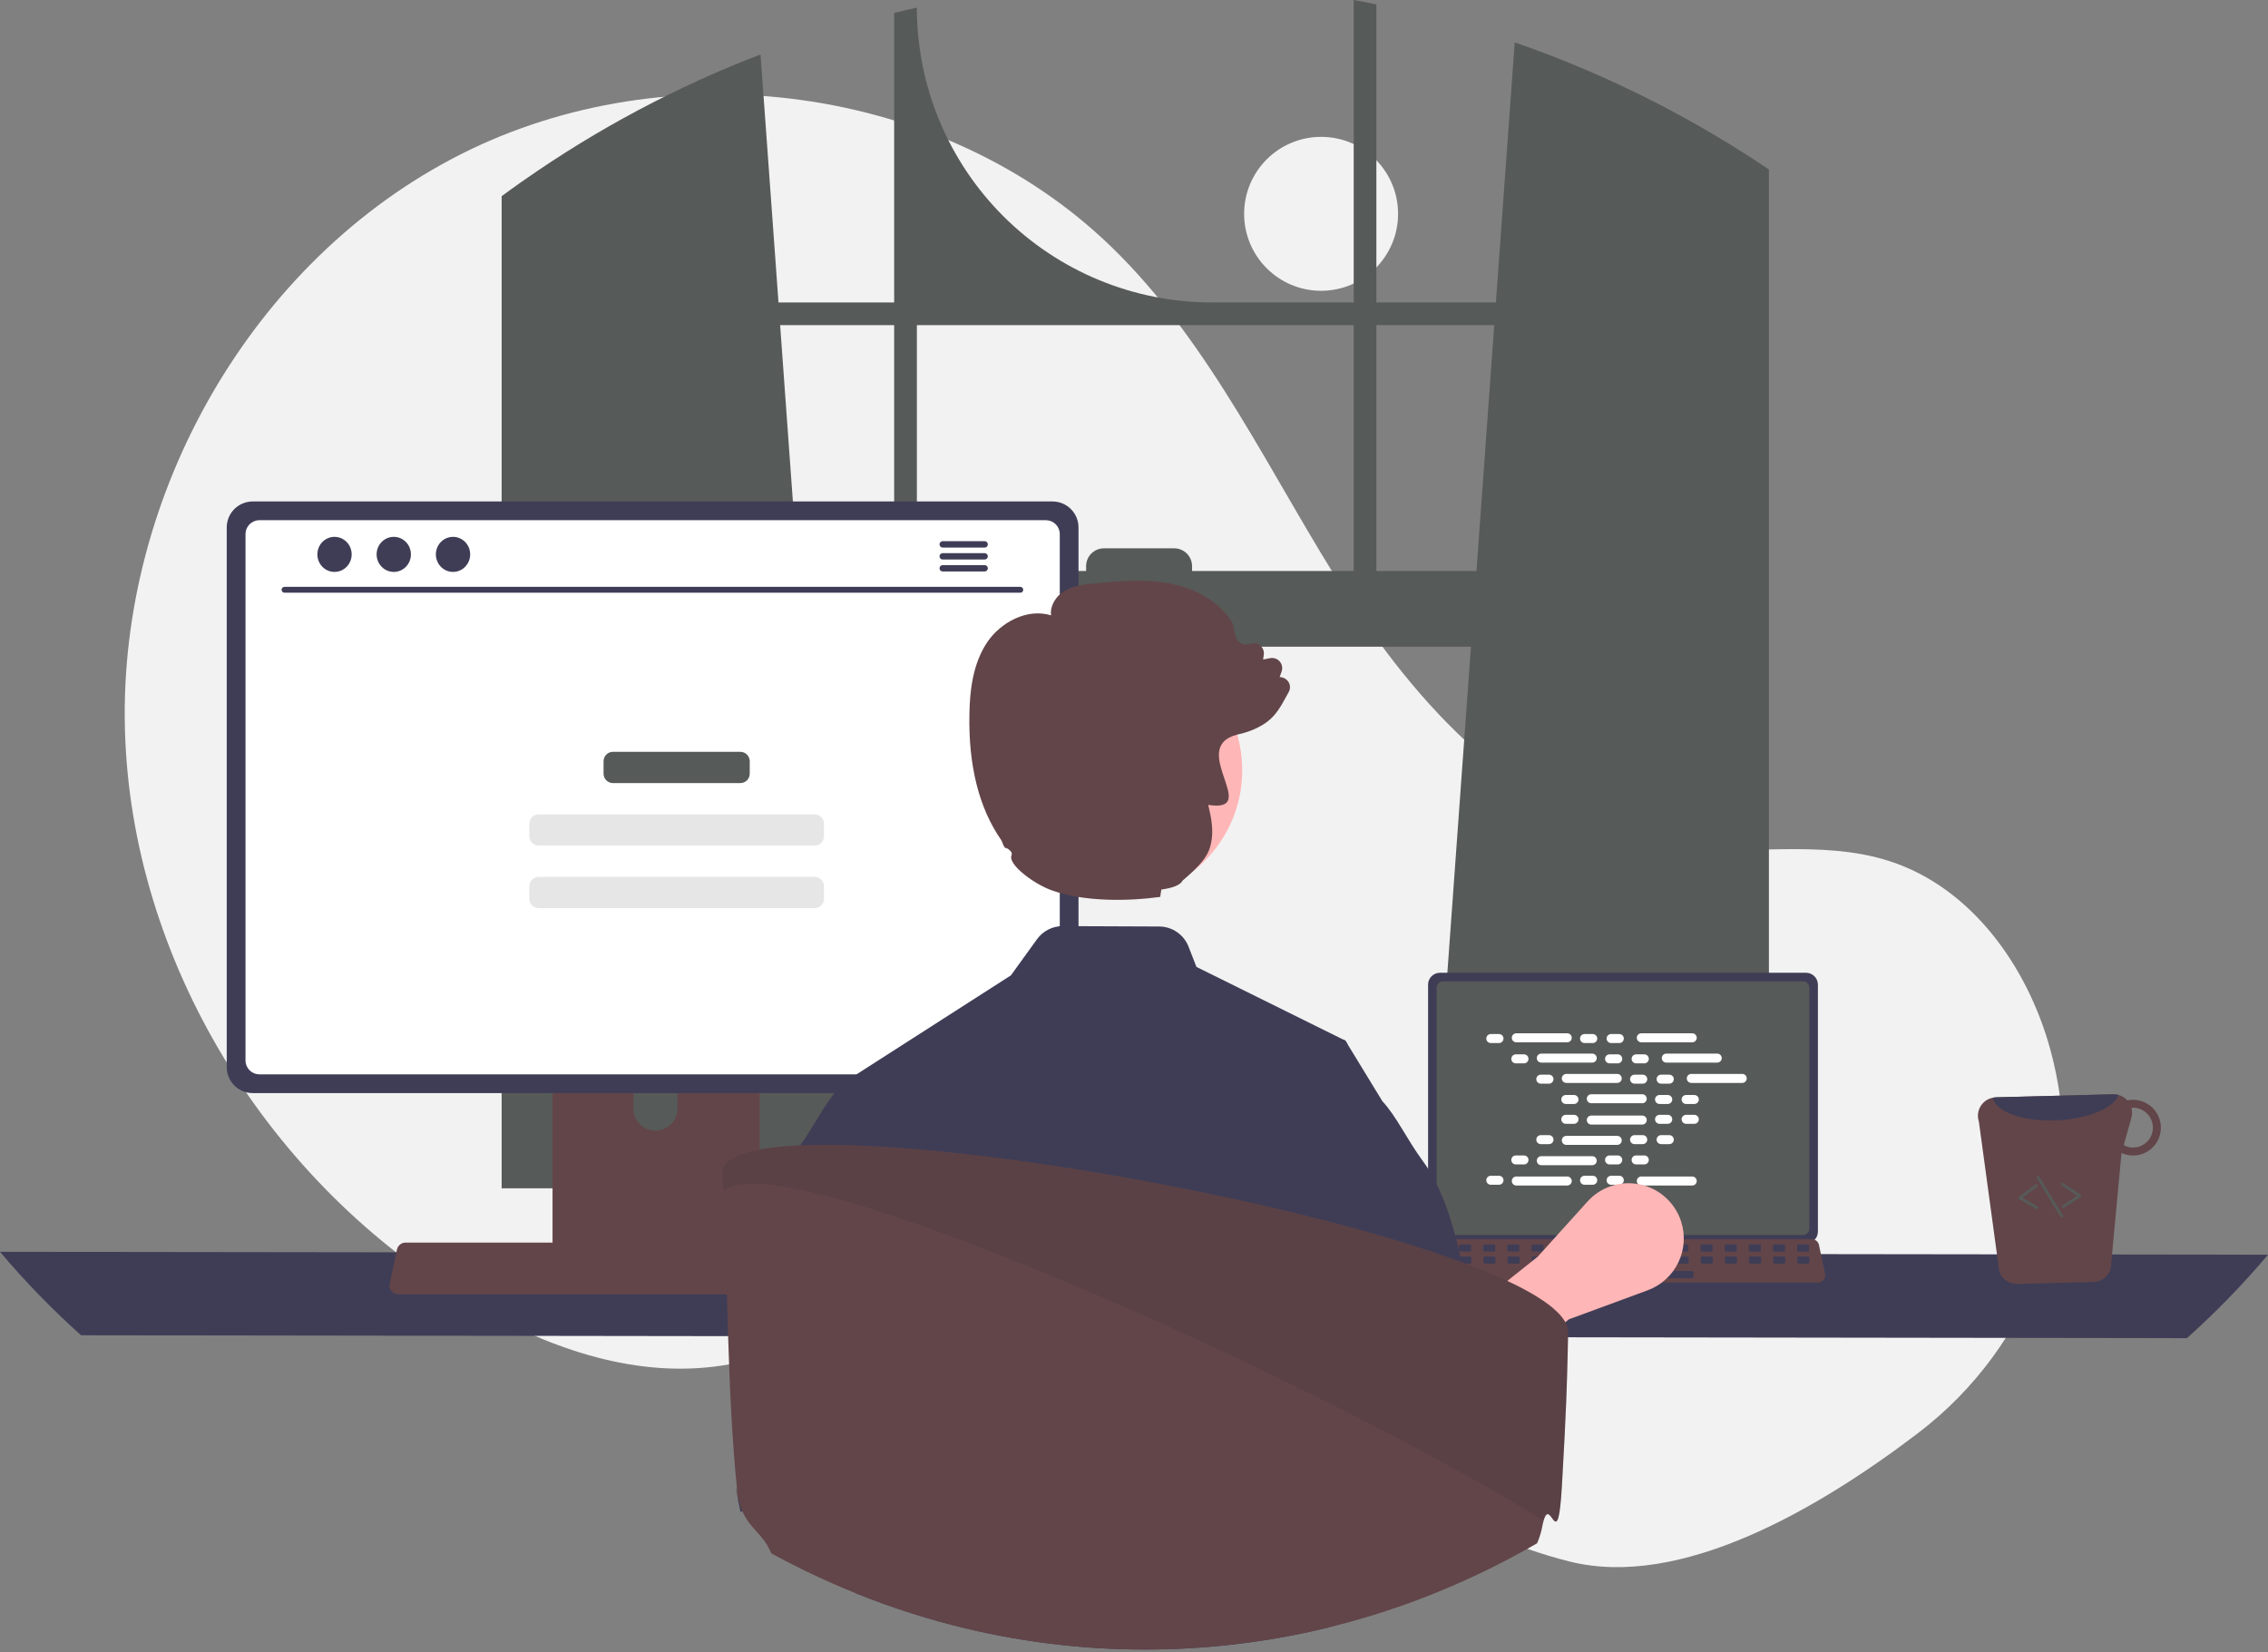 <svg width="615" height="448" viewBox="0 0 615 448" fill="none" xmlns="http://www.w3.org/2000/svg">
<rect x="0" y="0" width="615" height="448" fill="#808080" stroke="none"/>
<g clip-path="url(#clip0_552_8030)">
<path d="M358.236 78.852C369.763 78.852 379.107 69.508 379.107 57.982C379.107 46.456 369.763 37.112 358.236 37.112C346.71 37.112 337.366 46.456 337.366 57.982C337.366 69.508 346.71 78.852 358.236 78.852Z" fill="#F2F2F2"/>
<path d="M520.132 388.587C551.153 364.96 565.969 325.256 556.694 287.381C556.463 286.439 556.22 285.501 555.964 284.564C549.814 262.081 534.601 240.714 512.427 233.53C493.809 227.498 473.487 232.137 454.064 229.738C415.935 225.03 386.374 194.179 365.575 161.878C344.775 129.577 328.79 93.42 301.152 66.735C255.595 22.749 181.28 13.278 124.796 41.91C68.312 70.542 32.332 134.064 33.866 197.372C35.401 260.68 72.984 321.207 127.564 353.32C147.614 365.117 170.805 373.474 193.884 370.55C213.909 368.013 232.104 357.253 252.036 354.058C283.372 349.036 314.509 363.204 341.612 379.714C368.716 396.224 394.896 415.794 425.695 423.448C455.601 430.88 492.652 409.518 520.132 388.587Z" fill="#F2F2F2"/>
<path d="M475.562 43.24C474.882 42.786 474.195 42.356 473.514 41.919C453.857 29.347 432.788 19.134 410.742 11.49L405.63 82.008H373.224V1.196C371.184 0.774 369.128 0.375 367.072 0V82.008H328.562C307.361 82.008 287.029 73.586 272.038 58.595C257.047 43.604 248.625 23.272 248.625 2.071C246.561 2.517 244.513 2.994 242.465 3.502V82.008H211.099L206.229 14.765C183.573 23.454 162.065 34.88 142.183 48.789C141.839 49.024 141.495 49.266 141.159 49.501C139.431 50.712 137.727 51.947 136.031 53.198V322.226H228.474L226.841 299.598L217.852 175.358H398.869L389.88 299.598L388.247 322.226H479.666V45.96C478.306 45.037 476.938 44.131 475.562 43.24ZM242.466 154.84H216.367L211.544 88.168H242.466V154.84ZM367.073 154.84H323.239V153.519C323.239 152.884 323.114 152.256 322.87 151.669C322.627 151.083 322.271 150.55 321.821 150.101C321.372 149.652 320.839 149.297 320.252 149.054C319.665 148.812 319.036 148.688 318.401 148.689H299.344C298.71 148.689 298.082 148.814 297.496 149.056C296.91 149.299 296.377 149.655 295.928 150.103C295.48 150.552 295.124 151.084 294.881 151.671C294.639 152.257 294.514 152.885 294.514 153.519V154.84H248.625V88.168H367.073V154.84ZM373.224 154.84V88.168H405.185L400.362 154.84H373.224Z" fill="#565A58"/>
<path d="M0 339.453C6.79 347.499 14.135 355.06 21.979 362.082L593.021 362.863C600.865 355.842 608.21 348.281 615 340.235L0 339.453Z" fill="#3F3D56"/>
<path d="M387.242 266.997V333.986C387.242 334.839 387.582 335.658 388.185 336.262C388.789 336.865 389.608 337.205 390.461 337.205H489.731C490.585 337.205 491.404 336.865 492.007 336.262C492.611 335.658 492.95 334.839 492.951 333.986V266.997C492.949 266.144 492.609 265.327 492.006 264.724C491.402 264.121 490.584 263.782 489.731 263.781H390.461C389.608 263.782 388.791 264.121 388.187 264.724C387.584 265.327 387.244 266.144 387.242 266.997Z" fill="#3F3D56"/>
<path d="M389.57 267.831V333.159C389.571 333.615 389.753 334.053 390.075 334.375C390.398 334.698 390.835 334.879 391.291 334.88H488.905C489.361 334.879 489.798 334.698 490.121 334.375C490.443 334.053 490.625 333.615 490.626 333.159V267.831C490.626 267.374 490.444 266.936 490.122 266.613C489.799 266.289 489.362 266.107 488.905 266.106H391.291C390.834 266.107 390.397 266.289 390.074 266.613C389.752 266.936 389.57 267.374 389.57 267.831Z" fill="#565A58"/>
<path d="M385.165 347.05C385.347 347.278 385.578 347.462 385.841 347.588C386.105 347.714 386.393 347.778 386.684 347.777H492.979C493.27 347.777 493.557 347.711 493.819 347.586C494.082 347.461 494.313 347.279 494.496 347.053C494.679 346.827 494.81 346.564 494.878 346.281C494.946 345.999 494.951 345.704 494.891 345.42L493.241 337.582C493.173 337.263 493.026 336.965 492.813 336.717C492.6 336.469 492.329 336.278 492.023 336.161C491.802 336.075 491.567 336.03 491.329 336.031H388.328C388.09 336.03 387.855 336.075 387.634 336.161C387.328 336.278 387.057 336.469 386.844 336.717C386.632 336.965 386.484 337.263 386.416 337.582L384.766 345.42C384.707 345.704 384.713 345.998 384.782 346.28C384.851 346.562 384.982 346.825 385.165 347.05Z" fill="#624549"/>
<path d="M487.682 339.406H490.193C490.404 339.406 490.575 339.235 490.575 339.025V337.824C490.575 337.613 490.404 337.442 490.193 337.442H487.682C487.472 337.442 487.301 337.613 487.301 337.824V339.025C487.301 339.235 487.472 339.406 487.682 339.406Z" fill="#3F3D56"/>
<path d="M481.135 339.406H483.645C483.856 339.406 484.027 339.235 484.027 339.025V337.824C484.027 337.613 483.856 337.442 483.645 337.442H481.135C480.924 337.442 480.753 337.613 480.753 337.824V339.025C480.753 339.235 480.924 339.406 481.135 339.406Z" fill="#3F3D56"/>
<path d="M474.587 339.406H477.097C477.308 339.406 477.479 339.235 477.479 339.025V337.824C477.479 337.613 477.308 337.442 477.097 337.442H474.587C474.376 337.442 474.205 337.613 474.205 337.824V339.025C474.205 339.235 474.376 339.406 474.587 339.406Z" fill="#3F3D56"/>
<path d="M468.039 339.406H470.55C470.761 339.406 470.932 339.235 470.932 339.025V337.824C470.932 337.613 470.761 337.442 470.55 337.442H468.039C467.829 337.442 467.658 337.613 467.658 337.824V339.025C467.658 339.235 467.829 339.406 468.039 339.406Z" fill="#3F3D56"/>
<path d="M461.492 339.406H464.002C464.213 339.406 464.384 339.235 464.384 339.025V337.824C464.384 337.613 464.213 337.442 464.002 337.442H461.492C461.281 337.442 461.11 337.613 461.11 337.824V339.025C461.11 339.235 461.281 339.406 461.492 339.406Z" fill="#3F3D56"/>
<path d="M454.944 339.406H457.455C457.665 339.406 457.836 339.235 457.836 339.025V337.824C457.836 337.613 457.665 337.442 457.455 337.442H454.944C454.733 337.442 454.562 337.613 454.562 337.824V339.025C454.562 339.235 454.733 339.406 454.944 339.406Z" fill="#3F3D56"/>
<path d="M448.396 339.406H450.907C451.118 339.406 451.289 339.235 451.289 339.025V337.824C451.289 337.613 451.118 337.442 450.907 337.442H448.396C448.186 337.442 448.015 337.613 448.015 337.824V339.025C448.015 339.235 448.186 339.406 448.396 339.406Z" fill="#3F3D56"/>
<path d="M441.848 339.406H444.359C444.57 339.406 444.741 339.235 444.741 339.025V337.824C444.741 337.613 444.57 337.442 444.359 337.442H441.848C441.638 337.442 441.467 337.613 441.467 337.824V339.025C441.467 339.235 441.638 339.406 441.848 339.406Z" fill="#3F3D56"/>
<path d="M435.301 339.406H437.812C438.022 339.406 438.193 339.235 438.193 339.025V337.824C438.193 337.613 438.022 337.442 437.812 337.442H435.301C435.09 337.442 434.919 337.613 434.919 337.824V339.025C434.919 339.235 435.09 339.406 435.301 339.406Z" fill="#3F3D56"/>
<path d="M428.753 339.406H431.264C431.475 339.406 431.646 339.235 431.646 339.025V337.824C431.646 337.613 431.475 337.442 431.264 337.442H428.753C428.542 337.442 428.372 337.613 428.372 337.824V339.025C428.372 339.235 428.542 339.406 428.753 339.406Z" fill="#3F3D56"/>
<path d="M422.205 339.406H424.716C424.927 339.406 425.098 339.235 425.098 339.025V337.824C425.098 337.613 424.927 337.442 424.716 337.442H422.205C421.995 337.442 421.824 337.613 421.824 337.824V339.025C421.824 339.235 421.995 339.406 422.205 339.406Z" fill="#3F3D56"/>
<path d="M415.658 339.406H418.168C418.379 339.406 418.55 339.235 418.55 339.025V337.824C418.55 337.613 418.379 337.442 418.168 337.442H415.658C415.447 337.442 415.276 337.613 415.276 337.824V339.025C415.276 339.235 415.447 339.406 415.658 339.406Z" fill="#3F3D56"/>
<path d="M409.11 339.406H411.621C411.832 339.406 412.002 339.235 412.002 339.025V337.824C412.002 337.613 411.832 337.442 411.621 337.442H409.11C408.899 337.442 408.729 337.613 408.729 337.824V339.025C408.729 339.235 408.899 339.406 409.11 339.406Z" fill="#3F3D56"/>
<path d="M402.562 339.406H405.073C405.284 339.406 405.455 339.235 405.455 339.025V337.824C405.455 337.613 405.284 337.442 405.073 337.442H402.562C402.352 337.442 402.181 337.613 402.181 337.824V339.025C402.181 339.235 402.352 339.406 402.562 339.406Z" fill="#3F3D56"/>
<path d="M396.015 339.406H398.525C398.736 339.406 398.907 339.235 398.907 339.025V337.824C398.907 337.613 398.736 337.442 398.525 337.442H396.015C395.804 337.442 395.633 337.613 395.633 337.824V339.025C395.633 339.235 395.804 339.406 396.015 339.406Z" fill="#3F3D56"/>
<path d="M389.467 339.406H391.978C392.189 339.406 392.359 339.235 392.359 339.025V337.824C392.359 337.613 392.189 337.442 391.978 337.442H389.467C389.256 337.442 389.086 337.613 389.086 337.824V339.025C389.086 339.235 389.256 339.406 389.467 339.406Z" fill="#3F3D56"/>
<path d="M487.76 342.68H490.27C490.481 342.68 490.652 342.509 490.652 342.299V341.097C490.652 340.887 490.481 340.716 490.27 340.716H487.76C487.549 340.716 487.378 340.887 487.378 341.097V342.299C487.378 342.509 487.549 342.68 487.76 342.68Z" fill="#3F3D56"/>
<path d="M481.212 342.68H483.723C483.933 342.68 484.104 342.509 484.104 342.299V341.097C484.104 340.887 483.933 340.716 483.723 340.716H481.212C481.001 340.716 480.83 340.887 480.83 341.097V342.299C480.83 342.509 481.001 342.68 481.212 342.68Z" fill="#3F3D56"/>
<path d="M474.664 342.68H477.175C477.386 342.68 477.557 342.509 477.557 342.299V341.097C477.557 340.887 477.386 340.716 477.175 340.716H474.664C474.454 340.716 474.283 340.887 474.283 341.097V342.299C474.283 342.509 474.454 342.68 474.664 342.68Z" fill="#3F3D56"/>
<path d="M468.117 342.68H470.627C470.838 342.68 471.009 342.509 471.009 342.299V341.097C471.009 340.887 470.838 340.716 470.627 340.716H468.117C467.906 340.716 467.735 340.887 467.735 341.097V342.299C467.735 342.509 467.906 342.68 468.117 342.68Z" fill="#3F3D56"/>
<path d="M461.569 342.68H464.079C464.29 342.68 464.461 342.509 464.461 342.299V341.097C464.461 340.887 464.29 340.716 464.079 340.716H461.569C461.358 340.716 461.187 340.887 461.187 341.097V342.299C461.187 342.509 461.358 342.68 461.569 342.68Z" fill="#3F3D56"/>
<path d="M455.021 342.68H457.532C457.743 342.68 457.913 342.509 457.913 342.299V341.097C457.913 340.887 457.743 340.716 457.532 340.716H455.021C454.81 340.716 454.64 340.887 454.64 341.097V342.299C454.64 342.509 454.81 342.68 455.021 342.68Z" fill="#3F3D56"/>
<path d="M448.473 342.68H450.984C451.195 342.68 451.366 342.509 451.366 342.299V341.097C451.366 340.887 451.195 340.716 450.984 340.716H448.473C448.263 340.716 448.092 340.887 448.092 341.097V342.299C448.092 342.509 448.263 342.68 448.473 342.68Z" fill="#3F3D56"/>
<path d="M441.926 342.68H444.437C444.647 342.68 444.818 342.509 444.818 342.299V341.097C444.818 340.887 444.647 340.716 444.437 340.716H441.926C441.715 340.716 441.544 340.887 441.544 341.097V342.299C441.544 342.509 441.715 342.68 441.926 342.68Z" fill="#3F3D56"/>
<path d="M435.378 342.68H437.889C438.1 342.68 438.271 342.509 438.271 342.299V341.097C438.271 340.887 438.1 340.716 437.889 340.716H435.378C435.168 340.716 434.997 340.887 434.997 341.097V342.299C434.997 342.509 435.168 342.68 435.378 342.68Z" fill="#3F3D56"/>
<path d="M428.83 342.68H431.341C431.552 342.68 431.723 342.509 431.723 342.299V341.097C431.723 340.887 431.552 340.716 431.341 340.716H428.83C428.62 340.716 428.449 340.887 428.449 341.097V342.299C428.449 342.509 428.62 342.68 428.83 342.68Z" fill="#3F3D56"/>
<path d="M422.283 342.68H424.793C425.004 342.68 425.175 342.509 425.175 342.299V341.097C425.175 340.887 425.004 340.716 424.793 340.716H422.283C422.072 340.716 421.901 340.887 421.901 341.097V342.299C421.901 342.509 422.072 342.68 422.283 342.68Z" fill="#3F3D56"/>
<path d="M415.735 342.68H418.246C418.457 342.68 418.627 342.509 418.627 342.299V341.097C418.627 340.887 418.457 340.716 418.246 340.716H415.735C415.524 340.716 415.354 340.887 415.354 341.097V342.299C415.354 342.509 415.524 342.68 415.735 342.68Z" fill="#3F3D56"/>
<path d="M409.188 342.68H411.698C411.909 342.68 412.08 342.509 412.08 342.299V341.097C412.08 340.887 411.909 340.716 411.698 340.716H409.188C408.977 340.716 408.806 340.887 408.806 341.097V342.299C408.806 342.509 408.977 342.68 409.188 342.68Z" fill="#3F3D56"/>
<path d="M402.64 342.68H405.151C405.361 342.68 405.532 342.509 405.532 342.299V341.097C405.532 340.887 405.361 340.716 405.151 340.716H402.64C402.429 340.716 402.258 340.887 402.258 341.097V342.299C402.258 342.509 402.429 342.68 402.64 342.68Z" fill="#3F3D56"/>
<path d="M396.092 342.68H398.603C398.814 342.68 398.984 342.509 398.984 342.299V341.097C398.984 340.887 398.814 340.716 398.603 340.716H396.092C395.881 340.716 395.711 340.887 395.711 341.097V342.299C395.711 342.509 395.881 342.68 396.092 342.68Z" fill="#3F3D56"/>
<path d="M389.544 342.68H392.055C392.266 342.68 392.437 342.509 392.437 342.299V341.097C392.437 340.887 392.266 340.716 392.055 340.716H389.544C389.334 340.716 389.163 340.887 389.163 341.097V342.299C389.163 342.509 389.334 342.68 389.544 342.68Z" fill="#3F3D56"/>
<path d="M433.414 346.609H458.842C459.052 346.609 459.223 346.438 459.223 346.227V345.026C459.223 344.815 459.052 344.644 458.842 344.644H433.414C433.203 344.644 433.032 344.815 433.032 345.026V346.227C433.032 346.438 433.203 346.609 433.414 346.609Z" fill="#3F3D56"/>
<path d="M406.474 280.399H404.251C403.578 280.399 403.031 280.945 403.031 281.619C403.031 282.293 403.578 282.839 404.251 282.839H406.474C407.148 282.839 407.694 282.293 407.694 281.619C407.694 280.945 407.148 280.399 406.474 280.399Z" fill="white"/>
<path d="M431.895 280.399H429.672C428.998 280.399 428.452 280.945 428.452 281.619C428.452 282.293 428.998 282.839 429.672 282.839H431.895C432.569 282.839 433.115 282.293 433.115 281.619C433.115 280.945 432.569 280.399 431.895 280.399Z" fill="white"/>
<path d="M439.098 280.399H436.875C436.201 280.399 435.655 280.945 435.655 281.619C435.655 282.293 436.201 282.839 436.875 282.839H439.098C439.772 282.839 440.318 282.293 440.318 281.619C440.318 280.945 439.772 280.399 439.098 280.399Z" fill="white"/>
<path d="M424.981 280.195H411.166C410.492 280.195 409.946 280.742 409.946 281.415C409.946 282.089 410.492 282.636 411.166 282.636H424.981C425.655 282.636 426.201 282.089 426.201 281.415C426.201 280.742 425.655 280.195 424.981 280.195Z" fill="white"/>
<path d="M458.875 280.195H445.061C444.387 280.195 443.84 280.742 443.84 281.415C443.84 282.089 444.387 282.636 445.061 282.636H458.875C459.549 282.636 460.095 282.089 460.095 281.415C460.095 280.742 459.549 280.195 458.875 280.195Z" fill="white"/>
<path d="M413.253 285.906H411.03C410.356 285.906 409.81 286.453 409.81 287.127C409.81 287.801 410.356 288.347 411.03 288.347H413.253C413.927 288.347 414.473 287.801 414.473 287.127C414.473 286.453 413.927 285.906 413.253 285.906Z" fill="white"/>
<path d="M438.674 285.906H436.451C435.778 285.906 435.231 286.453 435.231 287.127C435.231 287.801 435.778 288.347 436.451 288.347H438.674C439.348 288.347 439.894 287.801 439.894 287.127C439.894 286.453 439.348 285.906 438.674 285.906Z" fill="white"/>
<path d="M445.876 285.906H443.654C442.98 285.906 442.434 286.453 442.434 287.127C442.434 287.801 442.98 288.347 443.654 288.347H445.876C446.55 288.347 447.097 287.801 447.097 287.127C447.097 286.453 446.55 285.906 445.876 285.906Z" fill="white"/>
<path d="M431.759 285.703H417.945C417.271 285.703 416.725 286.249 416.725 286.923C416.725 287.597 417.271 288.143 417.945 288.143H431.759C432.433 288.143 432.979 287.597 432.979 286.923C432.979 286.249 432.433 285.703 431.759 285.703Z" fill="white"/>
<path d="M465.654 285.703H451.839C451.165 285.703 450.619 286.249 450.619 286.923C450.619 287.597 451.165 288.143 451.839 288.143H465.654C466.328 288.143 466.874 287.597 466.874 286.923C466.874 286.249 466.328 285.703 465.654 285.703Z" fill="white"/>
<path d="M420.032 291.414H417.809C417.135 291.414 416.589 291.961 416.589 292.635C416.589 293.308 417.135 293.855 417.809 293.855H420.032C420.706 293.855 421.252 293.308 421.252 292.635C421.252 291.961 420.706 291.414 420.032 291.414Z" fill="white"/>
<path d="M445.453 291.414H443.23C442.556 291.414 442.01 291.961 442.01 292.635C442.01 293.308 442.556 293.855 443.23 293.855H445.453C446.127 293.855 446.673 293.308 446.673 292.635C446.673 291.961 446.127 291.414 445.453 291.414Z" fill="white"/>
<path d="M452.656 291.414H450.433C449.759 291.414 449.213 291.961 449.213 292.635C449.213 293.308 449.759 293.855 450.433 293.855H452.656C453.329 293.855 453.876 293.308 453.876 292.635C453.876 291.961 453.329 291.414 452.656 291.414Z" fill="white"/>
<path d="M438.538 291.211H424.724C424.05 291.211 423.504 291.757 423.504 292.431C423.504 293.105 424.05 293.651 424.724 293.651H438.538C439.212 293.651 439.758 293.105 439.758 292.431C439.758 291.757 439.212 291.211 438.538 291.211Z" fill="white"/>
<path d="M472.433 291.211H458.618C457.945 291.211 457.398 291.757 457.398 292.431C457.398 293.105 457.945 293.651 458.618 293.651H472.433C473.107 293.651 473.653 293.105 473.653 292.431C473.653 291.757 473.107 291.211 472.433 291.211Z" fill="white"/>
<path d="M426.811 296.922H424.588C423.914 296.922 423.368 297.469 423.368 298.143C423.368 298.816 423.914 299.363 424.588 299.363H426.811C427.485 299.363 428.031 298.816 428.031 298.143C428.031 297.469 427.485 296.922 426.811 296.922Z" fill="white"/>
<path d="M452.232 296.922H450.009C449.335 296.922 448.789 297.469 448.789 298.143C448.789 298.816 449.335 299.363 450.009 299.363H452.232C452.906 299.363 453.452 298.816 453.452 298.143C453.452 297.469 452.906 296.922 452.232 296.922Z" fill="white"/>
<path d="M459.434 296.922H457.212C456.538 296.922 455.991 297.469 455.991 298.143C455.991 298.816 456.538 299.363 457.212 299.363H459.434C460.108 299.363 460.655 298.816 460.655 298.143C460.655 297.469 460.108 296.922 459.434 296.922Z" fill="white"/>
<path d="M445.317 296.719H431.503C430.829 296.719 430.283 297.265 430.283 297.939C430.283 298.613 430.829 299.159 431.503 299.159H445.317C445.991 299.159 446.538 298.613 446.538 297.939C446.538 297.265 445.991 296.719 445.317 296.719Z" fill="white"/>
<path d="M431.895 318.824H429.672C428.998 318.824 428.452 319.37 428.452 320.044C428.452 320.718 428.998 321.264 429.672 321.264H431.895C432.569 321.264 433.115 320.718 433.115 320.044C433.115 319.37 432.569 318.824 431.895 318.824Z" fill="white"/>
<path d="M439.098 318.824H436.875C436.201 318.824 435.655 319.37 435.655 320.044C435.655 320.718 436.201 321.264 436.875 321.264H439.098C439.772 321.264 440.318 320.718 440.318 320.044C440.318 319.37 439.772 318.824 439.098 318.824Z" fill="white"/>
<path d="M458.875 319.027H445.061C444.387 319.027 443.84 319.574 443.84 320.247C443.84 320.921 444.387 321.468 445.061 321.468H458.875C459.549 321.468 460.095 320.921 460.095 320.247C460.095 319.574 459.549 319.027 458.875 319.027Z" fill="white"/>
<path d="M406.474 318.824H404.251C403.578 318.824 403.031 319.37 403.031 320.044C403.031 320.718 403.578 321.264 404.251 321.264H406.474C407.148 321.264 407.694 320.718 407.694 320.044C407.694 319.37 407.148 318.824 406.474 318.824Z" fill="white"/>
<path d="M424.981 319.027H411.166C410.492 319.027 409.946 319.574 409.946 320.247C409.946 320.921 410.492 321.468 411.166 321.468H424.981C425.655 321.468 426.201 320.921 426.201 320.247C426.201 319.574 425.655 319.027 424.981 319.027Z" fill="white"/>
<path d="M413.253 313.316H411.03C410.356 313.316 409.81 313.862 409.81 314.536C409.81 315.21 410.356 315.756 411.03 315.756H413.253C413.927 315.756 414.473 315.21 414.473 314.536C414.473 313.862 413.927 313.316 413.253 313.316Z" fill="white"/>
<path d="M438.674 313.316H436.451C435.778 313.316 435.231 313.862 435.231 314.536C435.231 315.21 435.778 315.756 436.451 315.756H438.674C439.348 315.756 439.894 315.21 439.894 314.536C439.894 313.862 439.348 313.316 438.674 313.316Z" fill="white"/>
<path d="M445.876 313.316H443.654C442.98 313.316 442.434 313.862 442.434 314.536C442.434 315.21 442.98 315.756 443.654 315.756H445.876C446.55 315.756 447.097 315.21 447.097 314.536C447.097 313.862 446.55 313.316 445.876 313.316Z" fill="white"/>
<path d="M431.759 313.519H417.945C417.271 313.519 416.725 314.066 416.725 314.74C416.725 315.413 417.271 315.96 417.945 315.96H431.759C432.433 315.96 432.979 315.413 432.979 314.74C432.979 314.066 432.433 313.519 431.759 313.519Z" fill="white"/>
<path d="M420.032 307.808H417.809C417.135 307.808 416.589 308.354 416.589 309.028C416.589 309.702 417.135 310.248 417.809 310.248H420.032C420.706 310.248 421.252 309.702 421.252 309.028C421.252 308.354 420.706 307.808 420.032 307.808Z" fill="white"/>
<path d="M445.453 307.808H443.23C442.556 307.808 442.01 308.354 442.01 309.028C442.01 309.702 442.556 310.248 443.23 310.248H445.453C446.127 310.248 446.673 309.702 446.673 309.028C446.673 308.354 446.127 307.808 445.453 307.808Z" fill="white"/>
<path d="M452.656 307.808H450.433C449.759 307.808 449.213 308.354 449.213 309.028C449.213 309.702 449.759 310.248 450.433 310.248H452.656C453.329 310.248 453.876 309.702 453.876 309.028C453.876 308.354 453.329 307.808 452.656 307.808Z" fill="white"/>
<path d="M438.538 308.011H424.724C424.05 308.011 423.504 308.558 423.504 309.232C423.504 309.906 424.05 310.452 424.724 310.452H438.538C439.212 310.452 439.758 309.906 439.758 309.232C439.758 308.558 439.212 308.011 438.538 308.011Z" fill="white"/>
<path d="M426.811 302.3H424.588C423.914 302.3 423.368 302.847 423.368 303.52C423.368 304.194 423.914 304.741 424.588 304.741H426.811C427.485 304.741 428.031 304.194 428.031 303.52C428.031 302.847 427.485 302.3 426.811 302.3Z" fill="white"/>
<path d="M452.232 302.3H450.009C449.335 302.3 448.789 302.847 448.789 303.52C448.789 304.194 449.335 304.741 450.009 304.741H452.232C452.906 304.741 453.452 304.194 453.452 303.52C453.452 302.847 452.906 302.3 452.232 302.3Z" fill="white"/>
<path d="M459.434 302.3H457.212C456.538 302.3 455.991 302.847 455.991 303.52C455.991 304.194 456.538 304.741 457.212 304.741H459.434C460.108 304.741 460.655 304.194 460.655 303.52C460.655 302.847 460.108 302.3 459.434 302.3Z" fill="white"/>
<path d="M445.317 302.504H431.503C430.829 302.504 430.283 303.05 430.283 303.724C430.283 304.398 430.829 304.944 431.503 304.944H445.317C445.991 304.944 446.538 304.398 446.538 303.724C446.538 303.05 445.991 302.504 445.317 302.504Z" fill="white"/>
<path d="M394.657 383.374L384.223 366.88L416.974 340.772L430.493 325.795C432.249 323.849 434.485 322.398 436.978 321.588C439.471 320.777 442.133 320.634 444.697 321.175C447.262 321.715 449.641 322.919 451.594 324.666C453.548 326.413 455.009 328.643 455.832 331.132C457.05 334.82 456.788 338.837 455.101 342.336C453.414 345.835 450.433 348.541 446.788 349.884L425.412 357.759L394.657 383.374Z" fill="#FFB6B6"/>
<path d="M149.83 263.784V343.948H205.99V263.784C205.991 263.208 205.807 262.646 205.465 262.182C205.123 261.717 204.642 261.375 204.091 261.205C203.831 261.119 203.559 261.077 203.286 261.08H152.542C152.187 261.079 151.834 261.148 151.505 261.284C151.177 261.42 150.878 261.619 150.626 261.87C150.374 262.121 150.174 262.419 150.037 262.748C149.901 263.076 149.83 263.428 149.83 263.784ZM171.747 291.329C171.762 289.748 172.4 288.238 173.522 287.125C174.645 286.013 176.162 285.389 177.742 285.389C179.322 285.389 180.839 286.013 181.962 287.125C183.084 288.238 183.722 289.748 183.737 291.329V300.63C183.729 302.215 183.094 303.732 181.97 304.85C180.847 305.967 179.327 306.595 177.742 306.595C176.157 306.595 174.637 305.967 173.514 304.85C172.39 303.732 171.755 302.215 171.747 300.63V291.329Z" fill="#624549"/>
<path d="M149.658 341.384V349.115C149.659 349.515 149.819 349.899 150.101 350.183C150.383 350.467 150.766 350.628 151.167 350.631H204.654C205.054 350.629 205.438 350.468 205.721 350.184C206.003 349.9 206.162 349.515 206.162 349.115V341.384H149.658Z" fill="#3F3D56"/>
<path d="M61.483 143.007V289.375C61.484 291.24 62.226 293.028 63.545 294.347C64.864 295.666 66.652 296.408 68.517 296.409H285.419C287.284 296.408 289.073 295.666 290.392 294.347C291.71 293.028 292.452 291.24 292.454 289.375V143.007C292.449 141.144 291.706 139.358 290.388 138.041C289.069 136.724 287.283 135.983 285.419 135.98H68.517C66.654 135.983 64.867 136.724 63.548 138.041C62.23 139.358 61.487 141.144 61.483 143.007Z" fill="#3F3D56"/>
<path d="M66.571 144.828V287.569C66.573 288.566 66.969 289.521 67.674 290.226C68.379 290.93 69.334 291.327 70.331 291.329H283.613C284.61 291.327 285.565 290.93 286.27 290.226C286.975 289.521 287.371 288.566 287.373 287.569V144.828C287.373 143.831 286.977 142.874 286.272 142.167C285.567 141.461 284.611 141.063 283.613 141.061H70.331C69.333 141.063 68.377 141.461 67.672 142.167C66.967 142.874 66.571 143.831 66.571 144.828Z" fill="white"/>
<path d="M106.153 350.107C106.37 350.379 106.646 350.599 106.96 350.749C107.274 350.899 107.618 350.977 107.966 350.975H234.856C235.203 350.974 235.545 350.897 235.858 350.747C236.172 350.598 236.448 350.38 236.666 350.111C236.885 349.841 237.041 349.526 237.122 349.189C237.204 348.852 237.209 348.501 237.138 348.161L235.168 338.805C235.087 338.423 234.911 338.068 234.657 337.772C234.403 337.476 234.079 337.248 233.715 337.109C233.451 337.005 233.17 336.952 232.886 336.952H109.928C109.645 336.952 109.364 337.005 109.1 337.109C108.735 337.248 108.411 337.476 108.157 337.772C107.903 338.068 107.727 338.423 107.646 338.805L105.676 348.161C105.606 348.5 105.612 348.851 105.695 349.188C105.777 349.524 105.934 349.839 106.153 350.107Z" fill="#624549"/>
<path d="M276.692 160.724H77.124C76.916 160.719 76.719 160.634 76.574 160.486C76.429 160.337 76.348 160.138 76.348 159.93C76.348 159.723 76.429 159.524 76.574 159.375C76.719 159.227 76.916 159.141 77.124 159.137H276.692C276.899 159.141 277.096 159.227 277.241 159.375C277.387 159.524 277.468 159.723 277.468 159.93C277.468 160.138 277.387 160.337 277.241 160.486C277.096 160.634 276.899 160.719 276.692 160.724Z" fill="#3F3D56"/>
<path d="M90.709 155.085C93.278 155.085 95.36 152.956 95.36 150.33C95.36 147.704 93.278 145.575 90.709 145.575C88.14 145.575 86.058 147.704 86.058 150.33C86.058 152.956 88.14 155.085 90.709 155.085Z" fill="#3F3D56"/>
<path d="M106.776 155.085C109.345 155.085 111.427 152.956 111.427 150.33C111.427 147.704 109.345 145.575 106.776 145.575C104.207 145.575 102.125 147.704 102.125 150.33C102.125 152.956 104.207 155.085 106.776 155.085Z" fill="#3F3D56"/>
<path d="M122.843 155.085C125.412 155.085 127.494 152.956 127.494 150.33C127.494 147.704 125.412 145.575 122.843 145.575C120.274 145.575 118.192 147.704 118.192 150.33C118.192 152.956 120.274 155.085 122.843 155.085Z" fill="#3F3D56"/>
<path d="M267.017 146.751H255.605C255.379 146.756 255.165 146.85 255.007 147.011C254.849 147.173 254.761 147.389 254.761 147.615C254.761 147.841 254.849 148.057 255.007 148.219C255.165 148.38 255.379 148.473 255.605 148.479H267.017C267.244 148.475 267.46 148.383 267.619 148.221C267.779 148.06 267.868 147.842 267.868 147.615C267.868 147.388 267.779 147.17 267.619 147.008C267.46 146.847 267.244 146.754 267.017 146.751Z" fill="#3F3D56"/>
<path d="M267.017 149.995H255.605C255.379 150 255.164 150.093 255.007 150.255C254.849 150.416 254.76 150.633 254.76 150.859C254.76 151.085 254.849 151.301 255.007 151.463C255.164 151.624 255.379 151.717 255.605 151.722H267.017C267.244 151.72 267.461 151.627 267.621 151.466C267.781 151.304 267.87 151.086 267.87 150.859C267.87 150.631 267.781 150.413 267.621 150.252C267.461 150.09 267.244 149.998 267.017 149.995Z" fill="#3F3D56"/>
<path d="M267.017 153.239H255.605C255.379 153.244 255.165 153.337 255.007 153.499C254.849 153.66 254.761 153.877 254.761 154.102C254.761 154.328 254.849 154.545 255.007 154.706C255.165 154.867 255.379 154.961 255.605 154.966H267.017C267.244 154.963 267.46 154.87 267.619 154.709C267.779 154.547 267.868 154.329 267.868 154.102C267.868 153.875 267.779 153.658 267.619 153.496C267.46 153.334 267.244 153.242 267.017 153.239Z" fill="#3F3D56"/>
<path d="M542.133 344.777C542.478 345.779 543.131 346.647 543.999 347.255C544.868 347.864 545.906 348.181 546.966 348.162L567.673 347.629C568.741 347.608 569.773 347.243 570.616 346.586C571.458 345.93 572.066 345.019 572.348 343.989L575.278 312.656C576.318 313.127 577.449 313.359 578.59 313.336C579.582 313.312 580.559 313.092 581.465 312.689C582.371 312.287 583.19 311.71 583.873 310.991C584.556 310.273 585.092 309.427 585.448 308.501C585.804 307.576 585.975 306.589 585.95 305.598C585.925 304.606 585.705 303.63 585.303 302.723C584.901 301.817 584.324 300.999 583.605 300.315C582.886 299.632 582.04 299.097 581.115 298.74C580.189 298.384 579.203 298.213 578.211 298.238C577.755 298.237 577.3 298.284 576.854 298.379C576.369 297.854 575.78 297.437 575.124 297.154C574.467 296.871 573.759 296.728 573.045 296.735L541.193 297.558C540.929 297.568 540.666 297.6 540.407 297.656C539.709 297.786 539.046 298.064 538.464 298.472C537.882 298.88 537.395 299.407 537.034 300.019C536.673 300.631 536.447 301.314 536.372 302.02C536.297 302.727 536.374 303.441 536.598 304.115L542.133 344.777ZM575.879 310.528L577.964 303.062C578.201 302.199 578.207 301.289 577.98 300.424C578.081 300.424 578.17 300.376 578.272 300.376C579.701 300.346 581.084 300.885 582.117 301.873C583.151 302.862 583.75 304.22 583.783 305.649C583.817 307.079 583.282 308.464 582.296 309.499C581.31 310.535 579.954 311.138 578.524 311.175C577.6 311.204 576.685 310.981 575.879 310.528Z" fill="#624549"/>
<path d="M540.407 297.655C541.086 301.536 548.715 304.263 557.889 303.789C566.325 303.4 573.223 300.438 574.486 296.928C574.019 296.789 573.532 296.724 573.045 296.735L541.193 297.558C540.929 297.568 540.666 297.6 540.407 297.655Z" fill="#3F3D56"/>
<path d="M559.57 327.559C559.612 327.548 559.652 327.531 559.688 327.507L564.185 324.564C564.239 324.528 564.284 324.48 564.315 324.423C564.346 324.366 564.362 324.302 564.362 324.237C564.362 324.172 564.346 324.108 564.315 324.051C564.284 323.994 564.24 323.946 564.185 323.91L559.511 320.849C559.469 320.82 559.42 320.801 559.37 320.791C559.319 320.781 559.268 320.781 559.217 320.792C559.167 320.802 559.119 320.822 559.076 320.851C559.034 320.88 558.997 320.917 558.969 320.96C558.941 321.003 558.922 321.051 558.912 321.102C558.903 321.153 558.903 321.204 558.914 321.255C558.924 321.305 558.945 321.353 558.974 321.395C559.003 321.438 559.04 321.474 559.083 321.502L563.258 324.236L559.261 326.853C559.183 326.904 559.126 326.98 559.1 327.069C559.073 327.157 559.079 327.253 559.117 327.337C559.154 327.422 559.22 327.491 559.303 327.531C559.386 327.572 559.481 327.582 559.57 327.559Z" fill="#565A58"/>
<path d="M552.468 327.887C552.543 327.867 552.611 327.826 552.663 327.768C552.715 327.71 552.748 327.638 552.759 327.561C552.77 327.484 552.757 327.405 552.723 327.335C552.688 327.265 552.634 327.207 552.566 327.169L548.421 324.792L552.428 321.816C552.469 321.786 552.504 321.747 552.53 321.703C552.556 321.659 552.574 321.611 552.581 321.56C552.589 321.509 552.586 321.457 552.573 321.408C552.561 321.358 552.539 321.311 552.508 321.27C552.478 321.229 552.439 321.194 552.395 321.168C552.351 321.142 552.302 321.124 552.252 321.117C552.201 321.109 552.149 321.112 552.099 321.124C552.05 321.137 552.003 321.159 551.962 321.189L547.476 324.521C547.424 324.56 547.383 324.611 547.355 324.67C547.328 324.728 547.315 324.793 547.319 324.858C547.323 324.923 547.343 324.985 547.377 325.041C547.411 325.096 547.458 325.142 547.515 325.174L552.177 327.847C552.265 327.897 552.369 327.911 552.468 327.887Z" fill="#565A58"/>
<path d="M559.123 330.138C559.161 330.129 559.197 330.114 559.23 330.093C559.274 330.066 559.313 330.031 559.343 329.99C559.373 329.949 559.395 329.902 559.407 329.852C559.419 329.802 559.422 329.75 559.414 329.699C559.406 329.649 559.388 329.6 559.361 329.556L552.987 319.076C552.933 318.987 552.846 318.924 552.745 318.9C552.644 318.875 552.538 318.892 552.45 318.946C552.361 319 552.298 319.086 552.273 319.187C552.249 319.288 552.265 319.394 552.319 319.483L558.694 329.963C558.737 330.034 558.802 330.09 558.88 330.121C558.957 330.153 559.042 330.159 559.123 330.138Z" fill="#565A58"/>
<path d="M200.753 203.87H166.212C164.803 203.87 163.661 205.012 163.661 206.421V209.796C163.661 211.205 164.803 212.347 166.212 212.347H200.753C202.162 212.347 203.304 211.205 203.304 209.796V206.421C203.304 205.012 202.162 203.87 200.753 203.87Z" fill="#565A58"/>
<path d="M220.886 220.824H146.078C144.669 220.824 143.527 221.966 143.527 223.376V226.75C143.527 228.159 144.669 229.302 146.078 229.302H220.886C222.295 229.302 223.438 228.159 223.438 226.75V223.376C223.438 221.966 222.295 220.824 220.886 220.824Z" fill="#E6E6E6"/>
<path d="M220.886 237.779H146.078C144.669 237.779 143.527 238.921 143.527 240.33V243.705C143.527 245.114 144.669 246.256 146.078 246.256H220.886C222.295 246.256 223.438 245.114 223.438 243.705V240.33C223.438 238.921 222.295 237.779 220.886 237.779Z" fill="#E6E6E6"/>
<path d="M227.228 294.553L227.397 295.088L227.406 295.106L232.506 310.612L238.373 328.481L249.412 362.06L249.519 367.276V367.294L250.339 409.256L248.066 414.944L250.625 424.271C250.625 424.271 249.448 410.173 243.135 418.269C239.559 422.87 235.378 427.578 231.945 431.992C236.947 434.016 242.029 435.847 247.192 437.484C248.307 437.841 249.43 438.18 250.553 438.518C250.794 438.59 251.035 438.661 251.276 438.732C268.389 443.793 286.081 446.637 303.919 447.194C304.846 447.221 305.756 447.239 306.639 447.257C306.951 447.266 307.254 447.275 307.557 447.275C308.556 447.283 309.545 447.292 310.544 447.292C312.559 447.292 314.565 447.263 316.563 447.203C331.346 446.787 346.043 444.799 360.405 441.274C360.307 435.344 360.04 428.416 359.656 421.015C359.478 417.386 355.474 413.454 355.234 409.656C355.064 406.802 358.658 404.118 358.47 401.221C357.258 383.379 355.742 390.228 354.618 377.593C354.503 376.353 354.396 375.168 354.297 374.035C353.575 365.921 353.076 360.848 353.076 360.848L357.873 330.612L365.407 283.14L364.828 282.186L364.177 281.865L324.436 262.195L322.278 256.667C321.649 255.074 320.559 253.706 319.146 252.738C317.733 251.77 316.064 251.247 314.351 251.236L288.172 251.129C286.814 251.123 285.473 251.441 284.262 252.057C283.051 252.673 282.004 253.568 281.209 254.669L274.12 264.486L227.228 294.553Z" fill="#3F3D56"/>
<path d="M255.449 354.588L249.519 367.276L245.471 375.943L238.507 412.403L235.021 416.103L232.034 403.004L200.771 409.945C199.745 404.248 200.496 410.138 199.863 403.888C200.041 403.709 200.229 403.531 200.416 403.353C200.915 402.889 201.334 402.452 201.325 402.033C200.969 380.473 202.039 343.781 210.973 321.552C212.372 317.923 214.217 314.482 216.466 311.307C216.644 311.067 216.813 310.826 216.983 310.585C221.102 304.816 223.706 299.136 227.397 295.097V295.088C227.42 295.07 227.441 295.049 227.46 295.026C227.473 295.019 227.485 295.01 227.495 294.999L252.854 281.553L253.942 312.119L254.718 334.089L255.449 354.588Z" fill="#3F3D56"/>
<path d="M346.887 358.192L354.294 374.039L356.879 379.558L363.841 416.015L367.316 419.706L370.31 406.61L371.717 406.321L397.087 401.067L404.482 424.552C406.148 421.775 406.805 418.508 406.34 415.302C405.876 412.097 404.319 409.15 401.933 406.961C401.428 406.504 401.007 406.059 401.019 405.638C401.44 380.28 399.889 333.976 385.881 314.918C381.432 308.87 378.763 302.846 374.879 298.638C374.867 298.626 374.867 298.614 374.855 298.614L365.404 283.139L364.827 282.189L364.178 281.864L346.887 358.192Z" fill="#3F3D56"/>
<path d="M302.018 243.679C321.253 243.679 336.846 228.086 336.846 208.851C336.846 189.616 321.253 174.023 302.018 174.023C282.783 174.023 267.19 189.616 267.19 208.851C267.19 228.086 282.783 243.679 302.018 243.679Z" fill="#FFB6B6"/>
<path d="M349.092 184.524C348.822 184.236 348.497 184.005 348.136 183.845C347.774 183.685 347.385 183.6 346.99 183.594L347.513 182.14C347.684 181.682 347.73 181.187 347.647 180.705C347.563 180.224 347.354 179.773 347.039 179.399C346.724 179.025 346.315 178.742 345.855 178.578C345.394 178.414 344.898 178.376 344.418 178.466L342.511 178.834L342.691 177.56C342.76 177.085 342.704 176.601 342.529 176.155C342.354 175.708 342.066 175.315 341.693 175.014C341.32 174.712 340.875 174.513 340.401 174.436C339.928 174.359 339.443 174.407 338.993 174.574C338.585 174.735 338.145 174.802 337.707 174.771C337.269 174.74 336.843 174.611 336.461 174.394C336.077 174.184 335.745 173.892 335.485 173.54C335.226 173.188 335.047 172.783 334.96 172.354L334.296 169.149L334.226 168.977C330.99 163.584 324.768 159.66 317.155 158.222C310.378 156.933 303.429 157.589 296.731 158.207C294.073 158.457 291.072 158.738 288.571 160.27C286.445 161.583 284.647 164.21 285.014 166.859C278.41 164.835 271.328 168.876 267.819 173.972C263.66 180.037 262.98 187.635 262.871 193.575C262.574 207.629 265.474 219.127 271.469 227.756C271.906 228.381 272.016 229.686 272.883 230.124L272.704 229.835C273.673 230.32 274.658 231.101 274.29 231.938C273.235 234.345 280.246 239.668 285.186 241.426C294.198 244.639 306.181 244.365 314.607 243.209L314.904 241.215C317.944 240.801 320.086 240.012 320.688 238.777C321.751 237.87 322.657 237.057 323.447 236.307L323.455 236.299C323.47 236.283 323.502 236.26 323.517 236.244C327.324 232.594 328.207 230.515 328.606 227.349C328.989 224.246 328.309 221.096 327.613 218.259C342.261 220.526 321.845 202.658 335.492 199.203C335.648 199.155 335.808 199.116 335.969 199.086C336.367 198.992 336.766 198.898 337.149 198.789C338.995 198.288 340.763 197.533 342.401 196.545C346.216 194.224 347.474 191.144 349.444 187.674C349.728 187.18 349.847 186.608 349.784 186.041C349.721 185.475 349.478 184.943 349.092 184.524Z" fill="#624549"/>
<path d="M425.199 360.672C425.191 362.039 425.176 363.954 425.113 366.323C425.106 366.651 425.098 366.987 425.09 367.331C424.988 371.685 424.887 375.335 424.723 379.392C424.715 379.673 424.707 379.947 424.691 380.228C424.472 385.887 424.128 392.476 423.534 402.911C422.432 422.186 420.51 405.56 418.579 412.322C418.485 412.658 418.383 413.056 418.29 413.525C417.997 415.227 417.504 416.888 416.82 418.473C415.796 419.083 414.741 419.669 413.702 420.255C410.739 421.904 407.73 423.491 404.697 425C402.993 425.844 401.282 426.672 399.562 427.469C399.288 427.595 399.023 427.72 398.757 427.837C389.951 431.91 380.876 435.373 371.595 438.201C369.782 438.748 367.976 439.28 366.147 439.772C364.24 440.304 362.333 440.804 360.402 441.273C346.04 444.799 331.344 446.788 316.561 447.206C314.568 447.268 312.559 447.292 310.542 447.292C309.542 447.292 308.557 447.284 307.557 447.276C307.252 447.276 306.947 447.268 306.642 447.26C305.759 447.237 304.844 447.221 303.922 447.198C286.084 446.641 268.392 443.796 251.279 438.733L250.553 438.522C249.427 438.178 248.309 437.842 247.192 437.482C242.033 435.849 236.95 434.02 231.942 431.995C228.12 430.455 224.342 428.803 220.608 427.04C220.574 427.03 220.542 427.014 220.515 426.993C219.733 426.633 218.944 426.258 218.162 425.875C218.06 425.82 217.951 425.766 217.841 425.711C214.926 424.288 212.042 422.798 209.189 421.24C206.789 415.729 203.413 414.674 201.318 409.828C200.708 408.388 200.267 406.883 200.005 405.342C200.005 405.326 199.997 405.31 199.997 405.287C200.216 408.195 199.067 400.128 199.989 405.256C199.981 405.162 199.973 405.06 199.966 404.943C199.942 404.662 199.911 404.318 199.864 403.888C197.183 377.711 197.355 347.775 196.19 323.107C196.112 321.512 196.031 319.985 195.948 318.526C195.925 318.042 195.893 317.565 195.862 317.096C195.917 316.955 195.979 316.807 196.05 316.666C196.065 316.625 196.083 316.586 196.104 316.549C196.127 316.5 196.154 316.453 196.183 316.408C196.198 316.385 196.222 316.353 196.237 316.33C196.249 316.303 196.262 316.277 196.276 316.252C196.347 316.142 196.425 316.025 196.511 315.916C196.55 315.869 196.581 315.83 196.62 315.791C196.647 315.751 196.679 315.714 196.714 315.681C196.738 315.644 196.767 315.609 196.8 315.58C196.831 315.548 196.863 315.509 196.902 315.47C196.918 315.446 196.94 315.424 196.964 315.408C197.026 315.337 197.094 315.271 197.167 315.212C197.446 314.956 197.744 314.72 198.058 314.509C198.168 314.438 198.285 314.368 198.395 314.29C199.182 313.819 200.012 313.421 200.872 313.102C201.169 312.992 201.466 312.891 201.787 312.781C201.904 312.75 202.013 312.711 202.131 312.672C202.303 312.617 202.475 312.562 202.654 312.523C203.545 312.258 204.507 312.031 205.546 311.82C205.671 311.796 205.804 311.773 205.937 311.742C206.125 311.703 206.32 311.671 206.516 311.64C206.781 311.593 207.055 311.546 207.329 311.499C209.65 311.132 212.284 310.859 215.192 310.679C215.465 310.663 215.739 310.648 216.012 310.632C216.333 310.616 216.653 310.601 216.982 310.585C217.255 310.569 217.537 310.561 217.818 310.554C218.092 310.538 218.373 310.53 218.662 310.522C219.452 310.499 220.264 310.476 221.093 310.46C223.454 310.413 225.939 310.429 228.55 310.483C229.761 310.515 230.996 310.546 232.262 310.601C232.348 310.601 232.427 310.608 232.505 310.608C233.607 310.647 234.717 310.694 235.858 310.757C236.655 310.796 237.46 310.835 238.265 310.882C239.023 310.929 239.789 310.976 240.563 311.031C241.165 311.062 241.767 311.109 242.377 311.148C242.893 311.187 243.408 311.226 243.924 311.257L244.628 311.304C245.011 311.335 245.394 311.359 245.785 311.398C246.644 311.468 247.504 311.539 248.38 311.609C249.247 311.687 250.13 311.765 251.014 311.843C251.897 311.922 252.788 312.008 253.679 312.094C253.773 312.101 253.859 312.109 253.945 312.117C254.758 312.203 255.571 312.281 256.391 312.367C256.579 312.383 256.774 312.398 256.962 312.422C257.744 312.5 258.542 312.592 259.332 312.676C259.574 312.702 259.815 312.728 260.058 312.754C260.677 312.822 261.287 312.88 261.909 312.953C262.73 313.047 263.567 313.133 264.379 313.242C265.013 313.313 265.646 313.383 266.279 313.461C267.271 313.579 268.28 313.704 269.288 313.837C269.671 313.883 270.054 313.93 270.437 313.985C273.313 314.345 276.221 314.743 279.176 315.157C283.654 315.791 288.203 316.478 292.784 317.221C297.372 317.964 301.986 318.748 306.626 319.574C307.799 319.785 308.971 319.996 310.152 320.215C310.683 320.316 311.215 320.418 311.746 320.519C312.653 320.684 313.559 320.856 314.466 321.027C315.373 321.199 316.279 321.371 317.186 321.551C318.265 321.762 319.351 321.973 320.43 322.184C327.535 323.591 334.601 325.092 341.495 326.663C342.628 326.921 343.761 327.187 344.887 327.445C347.138 327.968 349.368 328.5 351.578 329.039C352.187 329.18 352.789 329.328 353.391 329.477C354.892 329.852 356.393 330.227 357.87 330.61L358.128 330.681C359.214 330.946 360.277 331.22 361.34 331.501C363.849 332.158 366.317 332.822 368.742 333.494C370.352 333.94 371.944 334.391 373.518 334.847C375.871 335.527 378.177 336.214 380.42 336.91C380.975 337.082 381.53 337.254 382.077 337.418C383.718 337.926 385.336 338.442 386.907 338.958C388.158 339.364 389.377 339.779 390.581 340.193C391.785 340.607 392.965 341.021 394.122 341.436C394.864 341.701 395.599 341.983 396.334 342.249C397.389 342.639 398.428 343.03 399.445 343.421C399.757 343.538 400.062 343.663 400.367 343.781C400.562 343.867 400.75 343.937 400.938 344.015C401.305 344.164 401.68 344.304 402.04 344.453C402.407 344.593 402.767 344.742 403.126 344.898C403.478 345.039 403.837 345.188 404.181 345.336C404.533 345.477 404.877 345.625 405.221 345.782C405.51 345.899 405.791 346.024 406.065 346.149C406.62 346.391 407.175 346.634 407.714 346.884C407.98 347.009 408.246 347.126 408.511 347.251L409.121 347.532C409.207 347.579 409.293 347.618 409.379 347.658C409.574 347.751 409.778 347.853 409.973 347.947C410.426 348.158 410.872 348.384 411.31 348.595C411.896 348.892 412.467 349.19 413.014 349.479C413.569 349.776 414.108 350.073 414.624 350.362C414.71 350.409 414.788 350.456 414.874 350.503C414.991 350.565 415.108 350.636 415.226 350.698C415.624 350.925 416.007 351.159 416.39 351.386C417.141 351.847 417.852 352.3 418.516 352.754C418.665 352.855 418.805 352.957 418.954 353.051C419.446 353.402 419.915 353.746 420.353 354.098C420.353 354.106 420.353 354.106 420.361 354.106C420.509 354.215 420.65 354.333 420.791 354.442C420.908 354.551 421.033 354.645 421.15 354.755C421.557 355.106 421.932 355.442 422.276 355.786C422.391 355.893 422.501 356.005 422.604 356.122C422.65 356.16 422.692 356.202 422.729 356.248C422.886 356.404 423.026 356.56 423.159 356.716C423.18 356.738 423.198 356.762 423.214 356.787C423.401 357.006 423.573 357.225 423.738 357.443C423.816 357.553 423.902 357.662 423.972 357.772C424.066 357.905 424.16 358.045 424.238 358.178C424.308 358.288 424.371 358.405 424.433 358.514C424.599 358.796 424.74 359.092 424.855 359.398C424.943 359.605 425.014 359.819 425.066 360.038C425.126 360.246 425.17 360.458 425.199 360.672Z" fill="#624549"/>
<path opacity="0.2" d="M425.199 360.672C425.192 362.039 425.176 363.954 425.113 366.323C425.106 366.651 425.09 366.987 425.082 367.331C425.004 370.653 424.887 374.756 424.723 379.392C424.715 379.673 424.707 379.947 424.691 380.228C424.472 385.887 424.129 392.476 423.534 402.911C422.432 422.186 420.51 405.56 418.579 412.322C413.217 409.023 407.339 405.568 401.055 402.02C399.922 401.379 398.778 400.735 397.624 400.089C385.055 393.078 371.017 385.731 356.361 378.454C355.783 378.164 355.197 377.875 354.618 377.594C321.048 361 284.405 344.859 254.719 334.088C248.989 332.009 243.518 330.133 238.375 328.484C227.541 325.022 218.178 322.599 210.971 321.551C203.467 320.457 198.285 320.848 196.19 323.107C196.112 321.512 196.031 319.985 195.948 318.526C195.917 318.042 195.885 317.565 195.854 317.096C195.902 316.967 195.965 316.844 196.026 316.721C196.035 316.702 196.041 316.684 196.05 316.666C196.065 316.625 196.083 316.586 196.104 316.549C196.127 316.5 196.154 316.453 196.183 316.408C196.208 316.353 196.239 316.3 196.276 316.252C196.347 316.142 196.425 316.025 196.511 315.916C196.574 315.834 196.642 315.755 196.714 315.681C196.738 315.643 196.767 315.609 196.8 315.579C196.831 315.548 196.863 315.509 196.902 315.47C196.918 315.445 196.94 315.424 196.964 315.408C197.026 315.337 197.094 315.271 197.167 315.212C197.446 314.956 197.744 314.72 198.058 314.509C198.168 314.438 198.285 314.368 198.395 314.29C199.182 313.819 200.012 313.421 200.872 313.102C201.169 312.992 201.466 312.891 201.787 312.781C201.904 312.75 202.013 312.711 202.131 312.672C202.303 312.617 202.475 312.562 202.654 312.523C203.545 312.258 204.507 312.031 205.546 311.82C205.859 311.757 206.187 311.695 206.516 311.64C206.781 311.593 207.055 311.546 207.329 311.499C209.65 311.132 212.284 310.858 215.192 310.679C215.465 310.663 215.739 310.647 216.012 310.632C216.333 310.616 216.653 310.6 216.982 310.585C217.255 310.569 217.537 310.561 217.818 310.554C218.092 310.538 218.373 310.53 218.662 310.522C219.452 310.499 220.264 310.475 221.093 310.46C223.454 310.421 225.939 310.436 228.55 310.491C229.761 310.515 230.996 310.554 232.262 310.608C232.341 310.608 232.427 310.616 232.505 310.616C233.607 310.647 234.725 310.702 235.858 310.757C236.655 310.796 237.46 310.835 238.265 310.882C239.023 310.929 239.79 310.976 240.563 311.03C241.165 311.062 241.767 311.109 242.377 311.148C242.893 311.187 243.408 311.226 243.924 311.257C244.542 311.304 245.159 311.351 245.785 311.398C246.644 311.468 247.504 311.538 248.38 311.609C249.247 311.687 250.13 311.765 251.014 311.843C251.897 311.921 252.788 312.007 253.679 312.093C253.773 312.101 253.859 312.109 253.945 312.117C254.758 312.203 255.571 312.281 256.391 312.367C260.94 312.828 265.622 313.367 270.437 313.985C273.313 314.352 276.226 314.746 279.176 315.165C283.654 315.798 288.204 316.486 292.784 317.221C297.372 317.963 301.986 318.748 306.626 319.574C307.799 319.785 308.971 319.996 310.152 320.215C311.59 320.48 313.028 320.751 314.466 321.027C315.373 321.199 316.28 321.371 317.186 321.551C318.265 321.762 319.351 321.973 320.43 322.184C327.535 323.591 334.601 325.092 341.495 326.663C342.628 326.921 343.762 327.187 344.887 327.445C347.138 327.968 349.368 328.5 351.578 329.039C352.188 329.188 352.789 329.336 353.391 329.485C354.9 329.86 356.393 330.235 357.87 330.61V330.618C357.956 330.634 358.042 330.657 358.128 330.681C359.207 330.954 360.277 331.228 361.34 331.509C363.849 332.166 366.317 332.827 368.742 333.494C370.353 333.948 371.947 334.393 373.518 334.847C375.871 335.534 378.177 336.222 380.42 336.91C380.975 337.082 381.53 337.254 382.077 337.418C383.718 337.934 385.329 338.447 386.907 338.958C388.158 339.364 389.377 339.779 390.581 340.193C391.785 340.607 392.965 341.021 394.122 341.436C394.872 341.701 395.607 341.975 396.334 342.241C397.397 342.632 398.429 343.022 399.445 343.421C399.757 343.538 400.062 343.663 400.367 343.781C400.938 343.999 401.493 344.226 402.04 344.453C402.407 344.593 402.767 344.742 403.126 344.898C403.478 345.039 403.837 345.188 404.181 345.336C404.533 345.477 404.877 345.625 405.221 345.782C405.51 345.899 405.792 346.024 406.065 346.149C406.62 346.391 407.175 346.634 407.714 346.884C407.98 347.009 408.246 347.126 408.512 347.251L409.121 347.532C409.207 347.579 409.293 347.618 409.379 347.657C410.044 347.97 410.684 348.283 411.31 348.595C411.896 348.892 412.467 349.189 413.014 349.479C413.663 349.823 414.28 350.159 414.874 350.503C414.991 350.565 415.108 350.635 415.226 350.698C415.624 350.925 416.007 351.159 416.39 351.386C417.141 351.847 417.852 352.3 418.516 352.754C419.173 353.207 419.783 353.653 420.353 354.098C420.353 354.106 420.353 354.106 420.361 354.106C420.635 354.325 420.9 354.544 421.15 354.755C421.557 355.106 421.932 355.442 422.276 355.786C422.391 355.892 422.501 356.005 422.604 356.122C422.65 356.16 422.692 356.202 422.729 356.248C422.894 356.427 423.058 356.607 423.214 356.787C423.402 357.006 423.574 357.225 423.738 357.443C423.816 357.553 423.902 357.662 423.972 357.772C424.066 357.905 424.16 358.045 424.238 358.178C424.308 358.288 424.371 358.405 424.433 358.514C424.599 358.796 424.74 359.091 424.855 359.397C424.941 359.606 425.011 359.82 425.066 360.038C425.126 360.246 425.17 360.458 425.199 360.672Z" fill="#3F3437"/>
</g>
<defs>
<clipPath id="clip0_552_8030">
<rect width="615" height="447.292" fill="white"/>
</clipPath>
</defs>
</svg>
